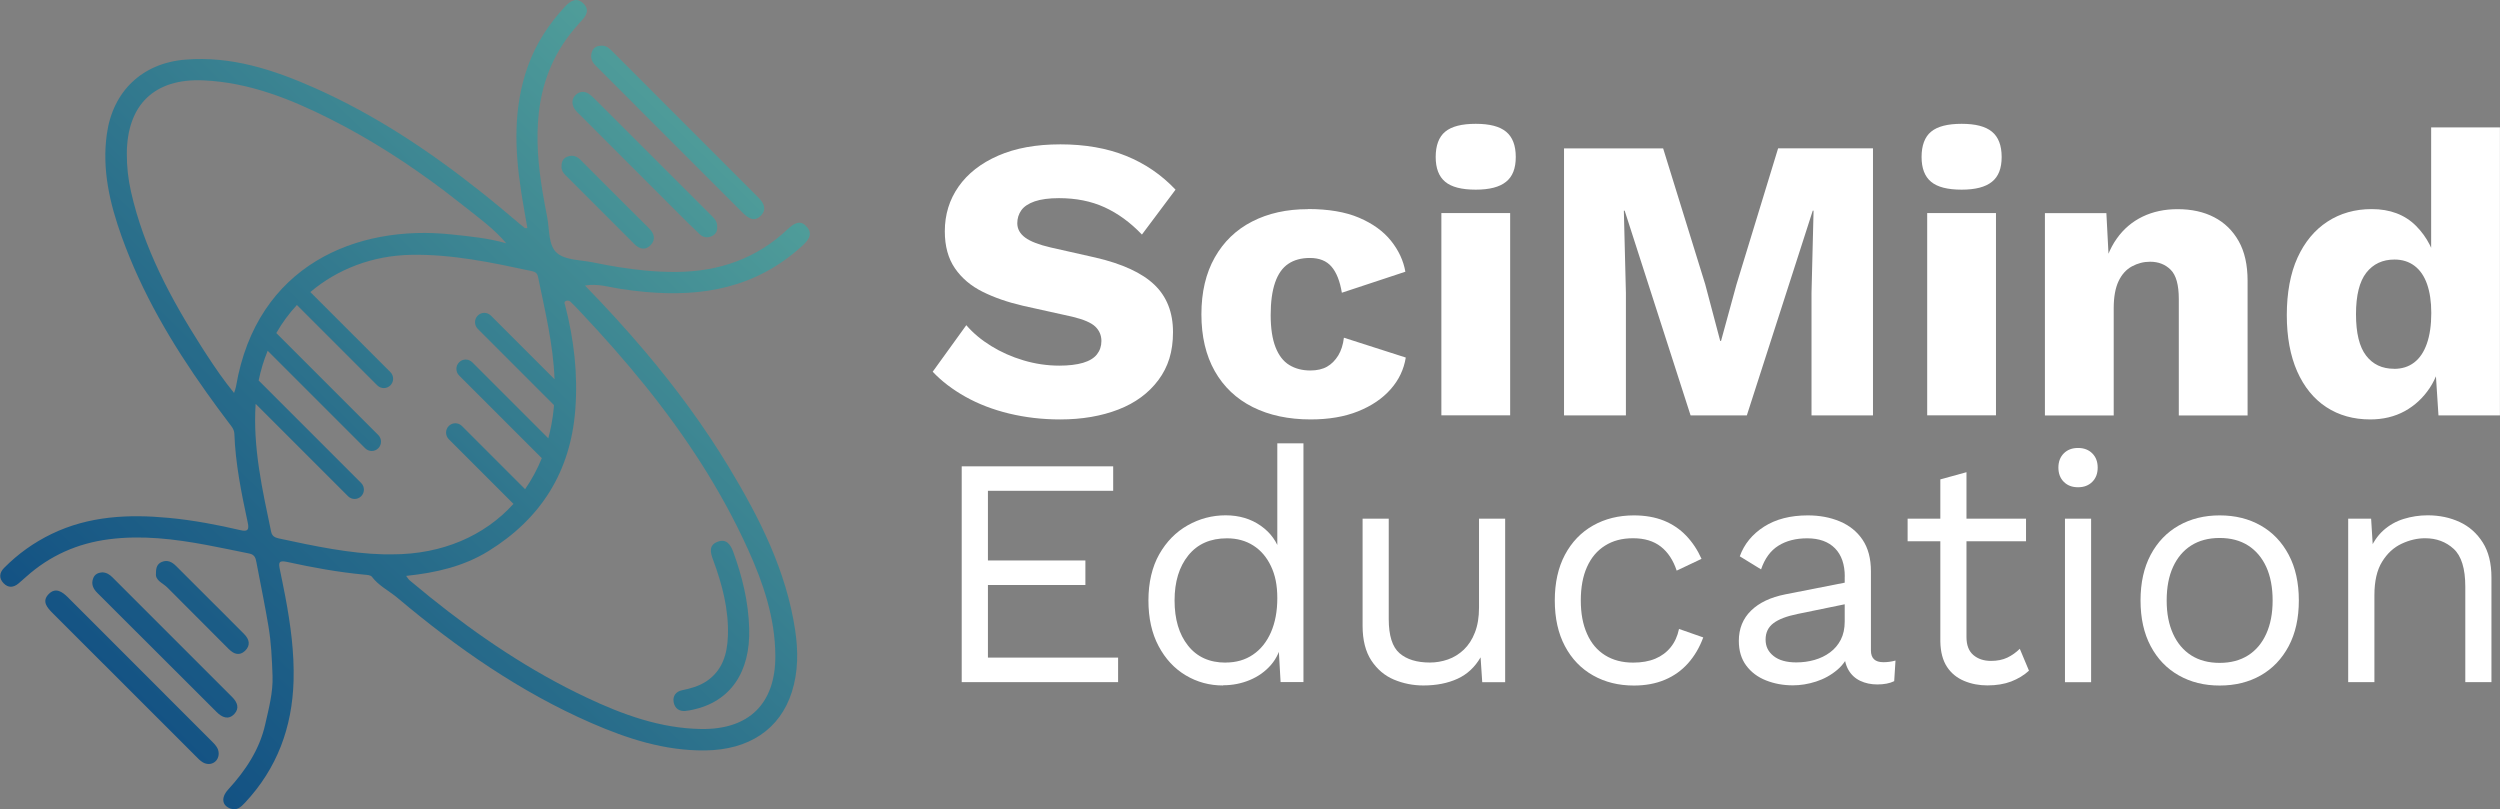 <?xml version="1.0" encoding="UTF-8"?>
<svg id="Layer_2" xmlns="http://www.w3.org/2000/svg" xmlns:xlink="http://www.w3.org/1999/xlink" viewBox="0 0 365.26 118.22">
  <rect x="0" y="0" width="365.26" height="118.22" fill="#808080" stroke="none"/>
  <defs>
    <style>
      .cls-1 {
        fill: url(#linear-gradient-2);
      }

      .cls-2 {
        fill: #fff;
      }

      .cls-3 {
        fill: url(#linear-gradient-4);
      }

      .cls-4 {
        fill: url(#linear-gradient-3);
      }

      .cls-5 {
        fill: url(#linear-gradient-5);
      }

      .cls-6 {
        fill: url(#linear-gradient-8);
      }

      .cls-7 {
        fill: url(#linear-gradient-7);
      }

      .cls-8 {
        fill: url(#linear-gradient-6);
      }

      .cls-9 {
        fill: url(#linear-gradient);
      }
    </style>
    <linearGradient id="linear-gradient" x1="115.71" y1="7.63" x2="-17.77" y2="145.6" gradientUnits="userSpaceOnUse">
      <stop offset="0" stop-color="#58a89d"/>
      <stop offset=".02" stop-color="#56a59c"/>
      <stop offset=".48" stop-color="#276b8a"/>
      <stop offset=".82" stop-color="#0a4680"/>
      <stop offset="1" stop-color="#00397c"/>
    </linearGradient>
    <linearGradient id="linear-gradient-2" x1="111.57" y1="3.63" x2="-21.91" y2="141.6" xlink:href="#linear-gradient"/>
    <linearGradient id="linear-gradient-3" x1="112.89" y1="4.9" x2="-20.6" y2="142.87" xlink:href="#linear-gradient"/>
    <linearGradient id="linear-gradient-4" x1="112.83" y1="4.85" x2="-20.65" y2="142.82" xlink:href="#linear-gradient"/>
    <linearGradient id="linear-gradient-5" x1="111.63" y1="3.68" x2="-21.86" y2="141.65" xlink:href="#linear-gradient"/>
    <linearGradient id="linear-gradient-6" x1="112.72" y1="4.73" x2="-20.77" y2="142.7" xlink:href="#linear-gradient"/>
    <linearGradient id="linear-gradient-7" x1="111.72" y1="3.77" x2="-21.76" y2="141.74" xlink:href="#linear-gradient"/>
    <linearGradient id="linear-gradient-8" x1="151.63" y1="42.38" x2="18.14" y2="180.35" xlink:href="#linear-gradient"/>
  </defs>
  <g id="Layer_1-2" data-name="Layer_1">
    <g>
      <g>
        <path class="cls-2" d="M154.91,21.09c3.62,0,6.83.56,9.6,1.68,2.78,1.12,5.19,2.77,7.24,4.94l-4.91,6.56c-1.69-1.77-3.52-3.1-5.47-3.99-1.95-.89-4.17-1.33-6.65-1.33-1.46,0-2.64.16-3.55.47-.91.32-1.56.75-1.95,1.3-.39.55-.59,1.18-.59,1.89,0,.83.38,1.53,1.15,2.1.77.57,2.02,1.05,3.75,1.45l6.56,1.48c3.9.91,6.76,2.23,8.57,3.96,1.81,1.73,2.72,4.04,2.72,6.92s-.71,5.09-2.13,7c-1.42,1.91-3.37,3.35-5.85,4.31-2.48.96-5.32,1.45-8.51,1.45-2.6,0-5.08-.29-7.45-.86-2.36-.57-4.49-1.39-6.38-2.45-1.89-1.06-3.49-2.28-4.79-3.66l4.91-6.8c.98,1.14,2.2,2.16,3.63,3.04,1.44.89,3.01,1.59,4.73,2.1,1.71.51,3.46.77,5.23.77,1.38,0,2.53-.14,3.46-.41.93-.28,1.61-.69,2.04-1.24.43-.55.65-1.2.65-1.95,0-.83-.3-1.53-.89-2.1-.59-.57-1.71-1.05-3.37-1.45l-7.21-1.6c-2.21-.51-4.17-1.19-5.88-2.04-1.71-.85-3.06-1.99-4.05-3.43-.99-1.44-1.48-3.24-1.48-5.41,0-2.44.67-4.62,2.01-6.53,1.34-1.91,3.27-3.42,5.79-4.52,2.52-1.1,5.54-1.65,9.04-1.65Z"/>
        <path class="cls-2" d="M191.08,30.54c2.99,0,5.49.42,7.48,1.27,1.99.85,3.55,1.97,4.67,3.37,1.12,1.4,1.82,2.91,2.1,4.52l-9.28,3.07c-.28-1.69-.78-2.96-1.51-3.81-.73-.85-1.78-1.27-3.16-1.27-1.26,0-2.32.29-3.16.86-.85.57-1.49,1.48-1.92,2.72-.43,1.24-.65,2.83-.65,4.76s.24,3.5.71,4.7c.47,1.2,1.14,2.07,2.01,2.6.87.53,1.89.8,3.07.8.98,0,1.8-.19,2.45-.56.65-.37,1.19-.92,1.63-1.63.43-.71.71-1.58.83-2.6l9.04,2.9c-.28,1.73-1.01,3.28-2.22,4.64-1.2,1.36-2.79,2.43-4.76,3.22-1.97.79-4.28,1.18-6.92,1.18-3.23,0-6.05-.6-8.45-1.8-2.4-1.2-4.26-2.96-5.56-5.26s-1.95-5.07-1.95-8.3.65-6,1.95-8.3,3.12-4.06,5.47-5.26c2.34-1.2,5.05-1.8,8.13-1.8Z"/>
        <path class="cls-2" d="M215.61,27.71c-2.05,0-3.54-.38-4.46-1.15-.93-.77-1.39-1.98-1.39-3.63s.46-2.93,1.39-3.69c.93-.77,2.41-1.15,4.46-1.15s3.49.38,4.43,1.15,1.42,2,1.42,3.69-.47,2.87-1.42,3.63c-.95.77-2.42,1.15-4.43,1.15ZM220.64,31.13v29.55h-10.05v-29.55h10.05Z"/>
        <path class="cls-2" d="M273.65,21.68v39.01h-8.98v-17.91l.3-12h-.12l-9.63,29.91h-8.22l-9.63-29.91h-.12l.3,12v17.91h-9.04V21.68h14.48l6.15,19.86,2.19,8.27h.12l2.25-8.22,6.09-19.92h13.89Z"/>
        <path class="cls-2" d="M286.6,27.71c-2.05,0-3.54-.38-4.46-1.15-.93-.77-1.39-1.98-1.39-3.63s.46-2.93,1.39-3.69c.93-.77,2.41-1.15,4.46-1.15s3.49.38,4.43,1.15,1.42,2,1.42,3.69-.47,2.87-1.42,3.63c-.95.77-2.42,1.15-4.43,1.15ZM291.62,31.13v29.55h-10.05v-29.55h10.05Z"/>
        <path class="cls-2" d="M298.77,60.69v-29.55h8.98l.53,10.17-1.12-1.12c.39-2.13,1.09-3.9,2.1-5.32,1-1.42,2.27-2.49,3.78-3.22,1.52-.73,3.22-1.09,5.11-1.09,2.05,0,3.83.39,5.35,1.18,1.52.79,2.71,1.95,3.58,3.49.87,1.54,1.3,3.47,1.3,5.79v19.68h-10.05v-17.02c0-2.05-.39-3.47-1.18-4.26-.79-.79-1.79-1.18-3.01-1.18-.95,0-1.83.23-2.66.68-.83.45-1.48,1.17-1.95,2.16-.47.99-.71,2.31-.71,3.96v15.66h-10.05Z"/>
        <path class="cls-2" d="M346.29,61.28c-2.44,0-4.58-.6-6.41-1.8-1.83-1.2-3.25-2.95-4.26-5.23-1-2.28-1.51-5.02-1.51-8.22s.52-6.11,1.57-8.39c1.04-2.28,2.5-4.04,4.37-5.26,1.87-1.22,4.03-1.83,6.47-1.83,2.68,0,4.84.82,6.47,2.45,1.63,1.64,2.69,3.71,3.16,6.24l-.95,1.24v-21.87h10.05v42.08h-8.98l-.65-10.05,1.18.89c-.24,1.97-.84,3.68-1.8,5.14-.97,1.46-2.19,2.59-3.66,3.4-1.48.81-3.16,1.21-5.05,1.21ZM349.78,53.89c1.14,0,2.12-.3,2.93-.92.81-.61,1.43-1.53,1.86-2.75.43-1.22.65-2.72.65-4.49,0-1.65-.21-3.06-.62-4.23-.41-1.16-1.02-2.05-1.83-2.66-.81-.61-1.78-.92-2.93-.92-1.73,0-3.1.64-4.11,1.92-1,1.28-1.51,3.3-1.51,6.06s.49,4.78,1.48,6.06c.98,1.28,2.34,1.92,4.08,1.92Z"/>
        <g>
          <path class="cls-2" d="M140.51,99.67v-31.54h22.13v3.58h-18.3v10.18h14.24v3.58h-14.24v10.61h19.02v3.58h-22.84Z"/>
          <path class="cls-2" d="M178.69,100.15c-1.98,0-3.79-.49-5.45-1.48-1.66-.99-2.98-2.41-3.97-4.28-.99-1.86-1.48-4.09-1.48-6.67s.53-4.89,1.58-6.74c1.05-1.85,2.44-3.26,4.16-4.23,1.72-.97,3.57-1.46,5.54-1.46s3.69.51,5.14,1.53c1.45,1.02,2.41,2.37,2.89,4.06l-.48.33v-16.44h3.82v34.88h-3.34l-.33-5.78.53-.29c-.22,1.4-.76,2.59-1.6,3.56-.84.97-1.88,1.71-3.11,2.22-1.23.51-2.53.76-3.89.76ZM179.07,96.8c1.53,0,2.86-.38,3.99-1.15,1.13-.76,2.01-1.86,2.63-3.27.62-1.42.93-3.08.93-4.99s-.31-3.38-.93-4.68c-.62-1.31-1.48-2.31-2.58-3.01-1.1-.7-2.38-1.05-3.85-1.05-2.42,0-4.3.83-5.64,2.49-1.34,1.66-2.01,3.85-2.01,6.59s.65,4.94,1.96,6.59c1.31,1.66,3.14,2.49,5.5,2.49Z"/>
          <path class="cls-2" d="M207.98,100.15c-1.53,0-2.97-.29-4.33-.86-1.35-.57-2.45-1.51-3.3-2.8-.84-1.29-1.27-2.97-1.27-5.04v-15.67h3.82v14.67c0,2.42.53,4.09,1.58,4.99,1.05.91,2.53,1.36,4.44,1.36.89,0,1.77-.15,2.63-.45.86-.3,1.63-.78,2.32-1.43.68-.65,1.23-1.49,1.62-2.51.4-1.02.6-2.23.6-3.63v-13h3.82v23.89h-3.35l-.24-3.63c-.83,1.43-1.95,2.48-3.37,3.13-1.42.65-3.08.98-4.99.98Z"/>
          <path class="cls-2" d="M238.71,75.3c1.66,0,3.11.26,4.37.76,1.26.51,2.35,1.24,3.27,2.2.92.96,1.67,2.09,2.25,3.39l-3.63,1.72c-.51-1.53-1.28-2.7-2.32-3.51-1.04-.81-2.38-1.22-4.04-1.22s-2.96.36-4.11,1.08c-1.15.72-2.02,1.75-2.63,3.11-.61,1.35-.91,2.99-.91,4.9s.3,3.5.91,4.87c.6,1.37,1.48,2.41,2.63,3.13,1.15.72,2.52,1.08,4.11,1.08,1.24,0,2.32-.19,3.23-.57.91-.38,1.66-.94,2.25-1.67.59-.73,1-1.62,1.22-2.68l3.54,1.24c-.54,1.47-1.28,2.72-2.22,3.78-.94,1.05-2.07,1.86-3.39,2.41-1.32.56-2.83.84-4.52.84-2.23,0-4.22-.49-5.97-1.48-1.75-.99-3.12-2.41-4.11-4.28-.99-1.86-1.48-4.09-1.48-6.67s.49-4.8,1.48-6.67c.99-1.86,2.36-3.29,4.11-4.28,1.75-.99,3.74-1.48,5.97-1.48Z"/>
          <path class="cls-2" d="M269.53,84.24c0-1.78-.48-3.16-1.43-4.13-.96-.97-2.31-1.46-4.06-1.46-1.66,0-3.06.36-4.21,1.08-1.15.72-1.99,1.87-2.53,3.46l-3.11-1.91c.64-1.78,1.82-3.23,3.54-4.33,1.72-1.1,3.85-1.65,6.4-1.65,1.72,0,3.28.29,4.68.88,1.4.59,2.51,1.48,3.32,2.68s1.22,2.73,1.22,4.61v11.56c0,1.15.6,1.72,1.82,1.72.6,0,1.19-.08,1.77-.24l-.19,3.01c-.64.32-1.47.48-2.48.48-.92,0-1.75-.18-2.49-.53-.73-.35-1.31-.88-1.72-1.6-.41-.72-.62-1.62-.62-2.7v-.48l.96.14c-.38,1.24-1.04,2.25-1.96,3.03-.92.78-1.96,1.35-3.11,1.72-1.15.37-2.28.55-3.39.55-1.4,0-2.71-.24-3.92-.72-1.21-.48-2.17-1.2-2.89-2.17-.72-.97-1.08-2.17-1.08-3.61,0-1.78.6-3.26,1.79-4.42,1.19-1.16,2.86-1.95,4.99-2.37l9.46-1.86v3.15l-7.69,1.58c-1.56.32-2.72.76-3.49,1.34-.76.57-1.15,1.37-1.15,2.39s.39,1.79,1.17,2.41c.78.62,1.89.93,3.32.93.92,0,1.81-.12,2.65-.36.84-.24,1.6-.6,2.27-1.1.67-.49,1.19-1.11,1.58-1.86.38-.75.57-1.63.57-2.65v-6.59Z"/>
          <path class="cls-2" d="M296.01,75.78v3.3h-17.3v-3.3h17.3ZM287.31,68.99v24.08c0,1.18.33,2.05,1,2.63.67.57,1.53.86,2.58.86.92,0,1.72-.16,2.39-.48.67-.32,1.27-.75,1.82-1.29l1.34,3.2c-.73.67-1.6,1.19-2.6,1.58-1,.38-2.16.57-3.47.57-1.21,0-2.34-.21-3.39-.65s-1.89-1.11-2.51-2.05c-.62-.94-.95-2.17-.98-3.7v-23.7l3.82-1.05Z"/>
          <path class="cls-2" d="M303.61,71.19c-.86,0-1.55-.26-2.08-.79-.53-.53-.79-1.22-.79-2.08s.26-1.55.79-2.08c.53-.53,1.22-.79,2.08-.79s1.55.26,2.08.79c.53.53.79,1.22.79,2.08s-.26,1.55-.79,2.08c-.53.53-1.22.79-2.08.79ZM305.52,75.78v23.89h-3.82v-23.89h3.82Z"/>
          <path class="cls-2" d="M324.3,75.3c2.26,0,4.26.49,6,1.48,1.74.99,3.1,2.41,4.09,4.28.99,1.86,1.48,4.09,1.48,6.67s-.49,4.8-1.48,6.67c-.99,1.86-2.35,3.29-4.09,4.28-1.74.99-3.74,1.48-6,1.48s-4.22-.49-5.97-1.48c-1.75-.99-3.12-2.41-4.11-4.28-.99-1.86-1.48-4.09-1.48-6.67s.49-4.8,1.48-6.67c.99-1.86,2.36-3.29,4.11-4.28,1.75-.99,3.74-1.48,5.97-1.48ZM324.3,78.6c-1.62,0-3.01.37-4.16,1.1-1.15.73-2.03,1.78-2.65,3.13-.62,1.35-.93,2.99-.93,4.9s.31,3.5.93,4.87c.62,1.37,1.51,2.42,2.65,3.15,1.15.73,2.53,1.1,4.16,1.1s3.01-.37,4.16-1.1c1.15-.73,2.03-1.78,2.65-3.15.62-1.37.93-2.99.93-4.87s-.31-3.54-.93-4.9c-.62-1.35-1.51-2.4-2.65-3.13-1.15-.73-2.53-1.1-4.16-1.1Z"/>
          <path class="cls-2" d="M343.08,99.67v-23.89h3.35l.33,5.35-.62-.53c.51-1.27,1.19-2.3,2.05-3.08.86-.78,1.86-1.35,2.99-1.7,1.13-.35,2.3-.53,3.51-.53,1.72,0,3.28.33,4.68.98,1.4.65,2.52,1.65,3.37,2.99s1.27,3.04,1.27,5.11v15.29h-3.82v-13.95c0-2.64-.57-4.48-1.7-5.52-1.13-1.03-2.52-1.55-4.18-1.55-1.15,0-2.29.27-3.44.81-1.15.54-2.1,1.42-2.84,2.63-.75,1.21-1.12,2.84-1.12,4.87v12.71h-3.82Z"/>
        </g>
      </g>
      <g>
        <path class="cls-9" d="M117.92,33.21c-.91-1.2-1.94-.58-2.82.26-4.56,4.32-10.06,6.21-16.26,6.26-1.55.01-3.09-.06-4.62-.21-2.54-.24-5.06-.66-7.56-1.18-1.79-.37-3.96-.3-5.23-1.33-1.35-1.1-1.13-3.46-1.48-5.27-.25-1.28-.49-2.55-.7-3.83-.62-3.79-.96-7.61-.52-11.5.56-4.9,2.42-9.16,5.72-12.81.15-.16.28-.35.44-.5.79-.78,1.28-1.69.35-2.59-1.01-.99-1.93-.36-2.71.47-2.35,2.55-4.23,5.39-5.4,8.68-2.15,6-1.94,12.11-1,18.25.05.31.1.63.15.94.24,1.48.51,2.96.77,4.46-.25.02-.32.04-.35.02-.3-.24-.61-.48-.9-.73-1.87-1.6-3.76-3.17-5.69-4.69-7.45-5.91-15.34-11.15-24.11-15.05-6.01-2.67-12.2-4.7-18.92-4.15-6.29.51-10.6,4.61-11.47,10.87-.73,5.2.43,10.14,2.16,14.97,2.96,8.26,7.36,15.71,12.4,22.79,1.06,1.5,2.16,2.98,3.27,4.45.36.48.77.9.8,1.59.16,4.39,1.03,8.67,1.95,12.95.24,1.1,0,1.38-1.1,1.12-1.63-.38-3.27-.73-4.91-1.02-1.84-.33-3.69-.6-5.55-.77-5.86-.55-11.62-.28-17.05,2.33-2.62,1.26-4.95,2.93-6.99,4.99-.68.69-.77,1.49-.08,2.22.69.73,1.47.66,2.21.03.38-.32.75-.65,1.12-.98,3.45-3.08,7.48-4.87,12.06-5.46,4.86-.63,9.59-.04,14.28.83,2.09.39,4.18.84,6.27,1.26.79.16.91.71,1.02,1.31.32,1.67.65,3.34.97,5.01.28,1.43.54,2.86.78,4.29.41,2.4.51,4.84.6,7.28.08,2.44-.56,4.78-1.08,7.09-.82,3.65-2.87,6.73-5.4,9.49-1.08,1.18-.91,2.34.32,2.78.97.35,1.56-.24,2.14-.86,4.68-5,6.89-10.98,7.09-17.78.12-4.16-.44-8.24-1.2-12.29-.25-1.33-.53-2.66-.8-3.99-.22-1.03-.16-1.37,1.06-1.11,3.73.82,7.48,1.5,11.29,1.86.38.03.9.06,1.09.3.96,1.27,2.36,1.98,3.56,2.94.08.06.16.12.23.19,8.63,7.26,17.83,13.68,28.22,18.22,5.31,2.32,10.77,4.09,16.65,4.03,6.44-.06,10.96-3.1,12.69-8.5.95-2.97.95-6,.5-9.04-1.3-8.72-5.2-16.4-9.68-23.83-3.62-5.99-7.74-11.58-12.25-16.91-2.79-3.3-5.73-6.51-8.78-9.64,1.86-.33,3.51.23,5.16.48,1.22.19,2.43.34,3.63.45,8.32.76,16.14-.56,22.86-6.65.85-.77,1.7-1.66.84-2.77ZM34.2,57.42c-1.53-1.87-2.81-3.75-4.04-5.64-.24-.37-.47-.74-.71-1.1-4.51-7.07-8.45-14.41-10.31-22.68-.42-1.84-.62-3.7-.61-5.6.05-7.12,4.06-10.98,11.19-10.66,6.67.3,12.73,2.72,18.58,5.67,5.89,2.97,11.41,6.54,16.66,10.5,1,.76,1.99,1.53,2.97,2.31,2.08,1.66,4.27,3.22,6.03,5.32-2.65-.76-5.36-1.01-7.99-1.29-13.79-1.48-28.47,4.43-31.49,22.23-.04.26-.15.51-.29.95ZM57.33,80.99h-1.26c-4.92-.11-10.12-1.2-15.32-2.32-.58-.13-1-.32-1.14-1-1.29-6.16-2.68-12.31-2.26-18.67l13.5,13.5c.27.27.62.4.96.4s.7-.13.96-.4c.53-.53.53-1.39,0-1.93l-14.98-14.98c.31-1.51.75-2.96,1.32-4.34l14.24,14.24c.27.27.62.4.96.4s.7-.13.96-.4c.53-.53.53-1.39,0-1.93l-14.9-14.9c.85-1.49,1.86-2.86,3.01-4.1l11.74,11.74c.27.27.62.4.96.4s.7-.13.96-.4c.53-.53.53-1.4,0-1.93l-11.7-11.7c3.95-3.34,9.09-5.35,14.78-5.44,5.93-.1,11.66,1.11,17.4,2.34.5.11.95.2,1.08.84,1.02,4.97,2.24,9.93,2.42,15l-9.3-9.3c-.27-.27-.62-.4-.96-.4s-.7.13-.96.4c-.53.53-.53,1.39,0,1.93l11.14,11.14c-.02.2-.03.41-.05.61-.15,1.48-.42,2.9-.78,4.25l-11.11-11.11c-.27-.27-.62-.4-.96-.4s-.7.13-.96.4c-.53.53-.53,1.4,0,1.93l12.08,12.08c-.66,1.63-1.48,3.15-2.44,4.53l-9.23-9.23c-.27-.27-.62-.4-.96-.4s-.7.13-.96.4c-.53.53-.53,1.39,0,1.93l9.45,9.45c-4.23,4.67-10.41,7.37-17.69,7.37ZM94.22,56.3c5.94,7.38,11.14,15.28,15.1,24.04,2.22,4.91,3.94,10.01,3.96,15.49.03,6.98-3.86,10.79-10.86,10.68-5.95-.1-11.41-2.09-16.69-4.58-8.3-3.91-15.84-9.01-22.95-14.73-1-.81-2-1.63-2.99-2.46-.11-.1-.19-.25-.45-.6,4.39-.46,8.4-1.39,12.02-3.62,7.69-4.75,11.99-11.6,12.69-20.63.4-5.17-.18-10.26-1.48-15.28-.06-.22-.2-.42.02-.58.25-.19.57-.13.76.05.56.53,1.09,1.1,1.62,1.67,3.22,3.42,6.33,6.93,9.25,10.56Z"/>
        <path class="cls-1" d="M9.96,87.31c-.85-.85-1.83-1.55-2.85-.51-1.05,1.07-.21,1.99.62,2.82,6.94,6.92,13.86,13.86,20.8,20.79.35.35.7.74,1.12.98,1.13.64,2.35-.11,2.3-1.37-.03-.66-.41-1.12-.85-1.56-7.05-7.05-14.09-14.09-21.13-21.14Z"/>
        <path class="cls-4" d="M92.99,15.56c5.16,5.17,10.32,10.34,15.5,15.5.78.78,1.72,1.47,2.71.41.85-.91.4-1.81-.4-2.61-7.09-7.08-14.16-14.17-21.24-21.26-.47-.47-.94-.96-1.69-.93-.58.02-1.1.2-1.34.79-.34.81-.13,1.5.48,2.11,2,1.99,3.99,3.99,5.99,5.99Z"/>
        <path class="cls-3" d="M84.11,13.87c-.58.56-.6,1.3-.2,1.99.22.37.57.67.88.98,4.76,4.77,9.53,9.54,14.3,14.31,1.04,1.04,2.08,2.08,3.15,3.08.53.5,1.18.57,1.84.23.56-.29.75-.78.7-1.38.03-.82-.55-1.29-1.05-1.8-5.51-5.51-11.02-11.02-16.54-16.53-.35-.35-.7-.71-1.1-1-.67-.48-1.4-.43-1.98.12Z"/>
        <path class="cls-5" d="M14.94,83.62c-.54.05-1.06.23-1.3.81-.37.89-.04,1.59.61,2.23,5.8,5.78,11.6,11.57,17.39,17.36.8.8,1.72,1.21,2.59.3.79-.83.45-1.72-.31-2.48-5.84-5.83-11.67-11.66-17.5-17.5-.41-.41-.86-.69-1.48-.72Z"/>
        <path class="cls-8" d="M84.91,23.44c-.6-.61-1.25-.88-2.09-.52-.59.26-.79.74-.78,1.43-.03.44.19.86.56,1.23,3.37,3.36,6.72,6.73,10.09,10.09.72.71,1.58.95,2.34.18.8-.81.59-1.7-.19-2.48-.97-.96-1.93-1.93-2.9-2.89-2.35-2.35-4.7-4.69-7.04-7.04Z"/>
        <path class="cls-7" d="M33.46,94.86c.73.74,1.56.97,2.33.24.83-.78.67-1.67-.12-2.46-.86-.86-1.71-1.72-2.57-2.58-2.46-2.46-4.91-4.92-7.38-7.37-.58-.57-1.23-.94-2.08-.59-.64.27-.87.8-.85,1.66-.14,1.06.98,1.4,1.65,2.07,3,3.01,6.01,6.01,9,9.02Z"/>
        <path class="cls-6" d="M100.21,103.86c.33-.03.66-.09.98-.16,5.49-1.17,8.47-5.46,8.27-11.91-.11-3.86-1.01-7.55-2.33-11.16-.41-1.11-1.03-1.97-2.31-1.47-1.28.5-1.04,1.54-.64,2.62,1.34,3.6,2.31,7.28,2.17,11.16-.1,2.64-.8,5.04-3.16,6.61-1.08.71-2.3,1.04-3.55,1.3-.86.18-1.37.81-1.22,1.71.16.95.81,1.41,1.8,1.31Z"/>
      </g>
    </g>
  </g>
</svg>